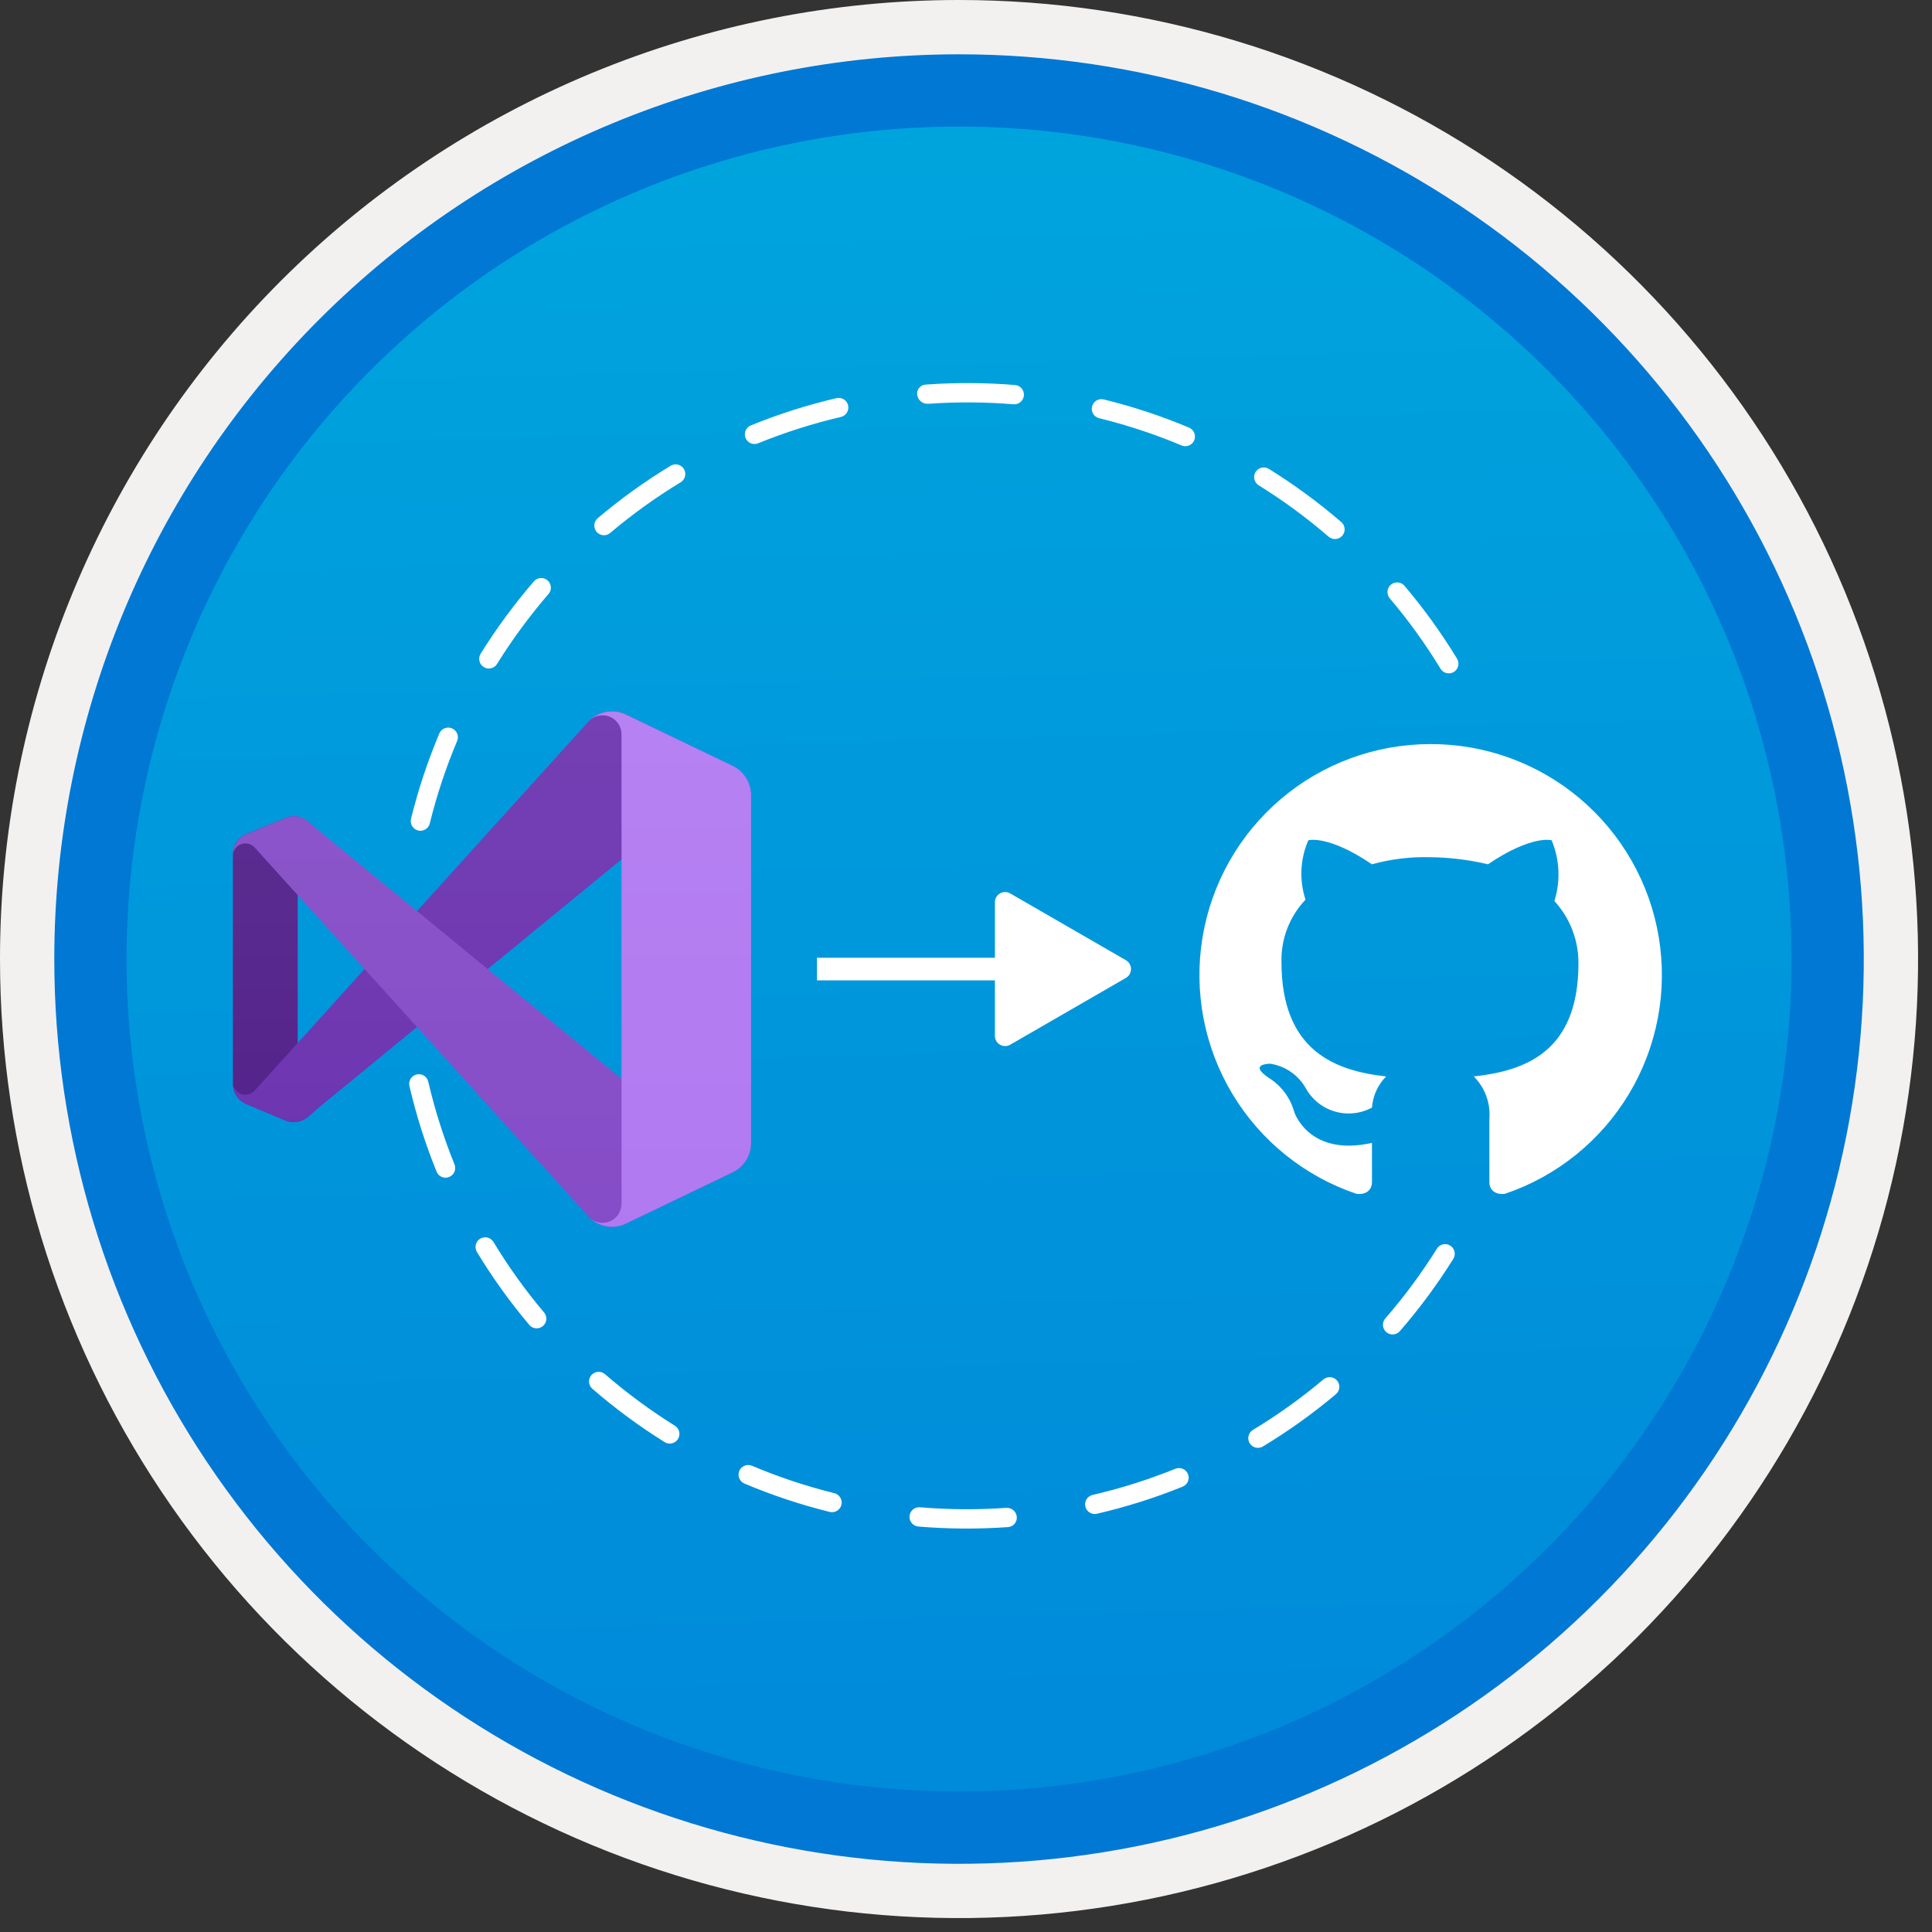 <svg width="100" height="100" viewBox="0 0 100 100" fill="none" xmlns="http://www.w3.org/2000/svg">
<rect x="0" y="0" width="100" height="100" fill="#333333" stroke="none"/>
<g clip-path="url(#clip0)">
<path d="M49.64 96.45C40.382 96.45 31.332 93.705 23.634 88.561C15.936 83.418 9.936 76.107 6.393 67.553C2.85 59 1.923 49.588 3.73 40.508C5.536 31.428 9.994 23.087 16.54 16.54C23.087 9.994 31.428 5.536 40.508 3.73C49.588 1.923 59 2.85 67.553 6.393C76.107 9.936 83.418 15.936 88.561 23.634C93.705 31.332 96.45 40.382 96.45 49.64C96.451 55.787 95.24 61.875 92.888 67.554C90.535 73.234 87.088 78.394 82.741 82.741C78.394 87.088 73.234 90.535 67.554 92.888C61.875 95.24 55.787 96.451 49.64 96.45V96.45Z" fill="url(#paint0_linear)"/>
<path fill-rule="evenodd" clip-rule="evenodd" d="M95.54 49.64C95.54 58.718 92.848 67.593 87.805 75.141C82.761 82.689 75.592 88.572 67.205 92.046C58.818 95.52 49.589 96.429 40.685 94.658C31.782 92.887 23.603 88.515 17.184 82.096C10.765 75.677 6.393 67.498 4.622 58.595C2.851 49.691 3.76 40.462 7.234 32.075C10.708 23.688 16.591 16.519 24.139 11.476C31.688 6.432 40.562 3.74 49.64 3.74C55.668 3.74 61.636 4.927 67.205 7.234C72.774 9.541 77.834 12.921 82.096 17.184C86.359 21.446 89.739 26.506 92.046 32.075C94.353 37.644 95.54 43.612 95.54 49.64V49.64ZM49.64 3.62732e-07C59.458 3.62732e-07 69.055 2.911 77.219 8.366C85.382 13.82 91.744 21.573 95.501 30.644C99.258 39.714 100.242 49.695 98.326 59.324C96.411 68.954 91.683 77.799 84.741 84.741C77.799 91.683 68.954 96.411 59.324 98.326C49.695 100.242 39.714 99.258 30.644 95.501C21.573 91.744 13.82 85.382 8.366 77.219C2.911 69.055 3.62732e-07 59.458 3.62732e-07 49.64C-0.001 43.121 1.283 36.666 3.777 30.643C6.271 24.62 9.928 19.147 14.537 14.537C19.147 9.928 24.62 6.271 30.643 3.777C36.666 1.283 43.121 -0.001 49.64 3.62732e-07V3.62732e-07Z" fill="#F2F1F0"/>
<path fill-rule="evenodd" clip-rule="evenodd" d="M92.73 49.641C92.73 58.163 90.202 66.494 85.468 73.58C80.733 80.666 74.003 86.189 66.129 89.451C58.256 92.712 49.592 93.565 41.233 91.903C32.874 90.24 25.197 86.136 19.17 80.11C13.144 74.084 9.04 66.406 7.378 58.047C5.715 49.688 6.568 41.024 9.83 33.151C13.091 25.277 18.614 18.547 25.7 13.813C32.786 9.078 41.117 6.551 49.64 6.551C55.298 6.55 60.902 7.665 66.13 9.83C71.358 11.995 76.108 15.169 80.11 19.171C84.111 23.172 87.285 27.922 89.45 33.15C91.616 38.378 92.73 43.982 92.73 49.641V49.641ZM49.64 2.811C58.902 2.811 67.956 5.557 75.657 10.703C83.358 15.849 89.36 23.162 92.905 31.72C96.449 40.277 97.377 49.693 95.57 58.777C93.763 67.861 89.303 76.205 82.753 82.754C76.204 89.304 67.86 93.764 58.776 95.571C49.691 97.378 40.276 96.45 31.718 92.906C23.161 89.361 15.848 83.359 10.702 75.658C5.556 67.957 2.81 58.903 2.81 49.641C2.811 37.221 7.745 25.31 16.527 16.528C25.309 7.746 37.22 2.812 49.64 2.811V2.811Z" fill="#0078D4"/>
<path fill-rule="evenodd" clip-rule="evenodd" d="M74.015 38.514C71.183 38.519 68.445 39.529 66.288 41.365C64.131 43.201 62.697 45.743 62.239 48.538C61.782 51.334 62.332 54.2 63.792 56.627C65.251 59.055 67.525 60.885 70.208 61.792C70.794 61.866 71.013 61.499 71.013 61.206V59.156C67.72 59.889 66.988 57.547 66.988 57.547C66.784 56.816 66.314 56.189 65.67 55.789C64.572 55.057 65.742 55.057 65.742 55.057C66.121 55.114 66.483 55.255 66.799 55.471C67.117 55.686 67.381 55.97 67.573 56.302C67.731 56.596 67.946 56.855 68.205 57.065C68.464 57.276 68.761 57.433 69.081 57.528C69.401 57.623 69.736 57.655 70.068 57.62C70.399 57.586 70.721 57.486 71.014 57.327C71.057 56.72 71.317 56.149 71.746 55.717C69.11 55.424 66.328 54.399 66.328 49.787C66.302 48.591 66.75 47.433 67.573 46.566C67.243 45.558 67.295 44.463 67.72 43.491C67.72 43.491 68.745 43.198 71.013 44.736C71.99 44.465 73.002 44.342 74.015 44.369C75.026 44.378 76.033 44.501 77.016 44.736C79.286 43.2 80.311 43.491 80.311 43.491C80.73 44.49 80.781 45.605 80.456 46.639C81.262 47.517 81.707 48.668 81.7 49.86C81.7 54.472 78.918 55.424 76.285 55.717C76.569 56.003 76.789 56.347 76.928 56.726C77.067 57.105 77.122 57.509 77.09 57.912V61.206C77.09 61.499 77.308 61.864 77.894 61.792C80.583 60.883 82.861 59.047 84.32 56.612C85.779 54.177 86.323 51.303 85.857 48.503C85.39 45.703 83.943 43.161 81.773 41.331C79.604 39.5 76.854 38.502 74.015 38.514L74.015 38.514Z" fill="white"/>
<path d="M52.288 54.074L58.278 50.616C58.358 50.569 58.424 50.503 58.471 50.422C58.517 50.342 58.541 50.251 58.541 50.158C58.541 50.066 58.517 49.975 58.471 49.895C58.424 49.814 58.358 49.748 58.278 49.701L52.288 46.243C52.208 46.196 52.117 46.172 52.024 46.172C51.931 46.172 51.84 46.196 51.76 46.243C51.68 46.289 51.613 46.356 51.567 46.436C51.52 46.516 51.496 46.607 51.496 46.7V49.574H42.288V50.744H51.496V53.617C51.496 53.71 51.52 53.801 51.567 53.881C51.613 53.962 51.68 54.028 51.76 54.074C51.84 54.121 51.931 54.145 52.024 54.145C52.117 54.145 52.208 54.121 52.288 54.074V54.074Z" fill="white"/>
<path d="M52.179 79.042L52.15 79.044C50.613 79.152 49.069 79.142 47.533 79.013C47.401 79.001 47.279 78.938 47.193 78.837C47.108 78.736 47.066 78.604 47.077 78.472C47.089 78.34 47.152 78.218 47.253 78.132C47.354 78.047 47.485 78.005 47.617 78.016C49.102 78.141 50.594 78.151 52.08 78.046C52.214 78.036 52.346 78.079 52.449 78.165C52.551 78.252 52.616 78.375 52.628 78.509C52.635 78.573 52.628 78.639 52.609 78.701C52.589 78.763 52.558 78.82 52.516 78.87C52.474 78.919 52.423 78.96 52.365 78.99C52.307 79.019 52.244 79.037 52.179 79.042V79.042ZM56.7 78.363C56.574 78.372 56.45 78.333 56.352 78.254C56.254 78.175 56.189 78.063 56.171 77.938C56.152 77.814 56.181 77.687 56.252 77.583C56.323 77.479 56.43 77.406 56.553 77.377C58.014 77.039 59.445 76.586 60.835 76.024C60.896 75.999 60.962 75.986 61.028 75.986C61.093 75.986 61.159 76 61.219 76.025C61.28 76.051 61.335 76.088 61.382 76.135C61.428 76.182 61.465 76.238 61.489 76.299C61.514 76.36 61.526 76.425 61.526 76.491C61.525 76.557 61.511 76.622 61.485 76.683C61.459 76.743 61.422 76.798 61.374 76.844C61.327 76.89 61.271 76.927 61.21 76.951C59.772 77.533 58.29 78.001 56.778 78.351C56.752 78.358 56.726 78.362 56.7 78.363V78.363ZM43.1 78.27C43.048 78.274 42.995 78.269 42.944 78.257C41.437 77.883 39.961 77.392 38.53 76.788C38.408 76.736 38.312 76.638 38.263 76.515C38.213 76.392 38.214 76.255 38.266 76.133C38.317 76.011 38.415 75.915 38.538 75.865C38.66 75.815 38.797 75.815 38.92 75.867C40.302 76.451 41.728 76.925 43.185 77.286C43.301 77.315 43.402 77.384 43.471 77.481C43.541 77.578 43.573 77.696 43.563 77.815C43.553 77.933 43.5 78.044 43.415 78.128C43.331 78.212 43.219 78.262 43.1 78.27L43.1 78.27ZM65.146 74.939C65.034 74.947 64.922 74.917 64.829 74.854C64.737 74.791 64.668 74.698 64.634 74.591C64.6 74.484 64.603 74.369 64.643 74.264C64.682 74.159 64.756 74.07 64.852 74.012C66.135 73.237 67.356 72.363 68.503 71.397C68.553 71.355 68.611 71.323 68.674 71.304C68.736 71.284 68.802 71.276 68.868 71.282C68.933 71.288 68.996 71.306 69.055 71.337C69.113 71.367 69.165 71.408 69.207 71.459C69.249 71.509 69.281 71.567 69.301 71.629C69.321 71.692 69.328 71.758 69.322 71.823C69.317 71.889 69.298 71.952 69.268 72.011C69.238 72.069 69.196 72.121 69.146 72.163C67.96 73.162 66.697 74.067 65.369 74.869C65.301 74.909 65.225 74.934 65.146 74.939V74.939ZM34.702 74.719C34.597 74.726 34.492 74.7 34.403 74.644C33.086 73.823 31.835 72.9 30.662 71.884C30.612 71.842 30.571 71.789 30.541 71.731C30.512 71.672 30.494 71.608 30.489 71.542C30.484 71.477 30.492 71.411 30.513 71.348C30.533 71.286 30.566 71.228 30.609 71.178C30.652 71.128 30.705 71.088 30.764 71.058C30.822 71.029 30.886 71.011 30.952 71.007C31.018 71.002 31.084 71.01 31.146 71.031C31.208 71.052 31.266 71.085 31.316 71.129C32.45 72.11 33.659 73.001 34.932 73.795C35.022 73.851 35.091 73.934 35.131 74.032C35.17 74.13 35.178 74.238 35.152 74.34C35.127 74.443 35.07 74.535 34.989 74.603C34.908 74.671 34.808 74.711 34.702 74.719V74.719ZM72.116 69.07C72.017 69.077 71.918 69.055 71.833 69.006C71.747 68.957 71.677 68.883 71.633 68.795C71.589 68.707 71.572 68.607 71.585 68.509C71.597 68.411 71.638 68.319 71.703 68.244C72.686 67.111 73.579 65.903 74.374 64.631C74.408 64.575 74.454 64.527 74.507 64.489C74.561 64.45 74.621 64.423 74.685 64.408C74.749 64.393 74.815 64.391 74.88 64.402C74.945 64.413 75.007 64.436 75.063 64.471C75.119 64.506 75.167 64.551 75.205 64.605C75.243 64.658 75.271 64.719 75.285 64.783C75.3 64.847 75.302 64.913 75.291 64.978C75.28 65.043 75.256 65.105 75.222 65.161C74.399 66.477 73.475 67.727 72.458 68.899C72.415 68.949 72.363 68.99 72.304 69.019C72.245 69.048 72.181 69.066 72.116 69.07V69.07ZM27.813 68.753C27.734 68.758 27.656 68.745 27.583 68.715C27.511 68.684 27.447 68.637 27.396 68.576C26.395 67.391 25.488 66.129 24.685 64.801C24.617 64.688 24.596 64.552 24.628 64.423C24.66 64.294 24.741 64.183 24.855 64.115C24.968 64.046 25.105 64.025 25.233 64.057C25.362 64.089 25.473 64.17 25.542 64.284C26.317 65.566 27.192 66.786 28.159 67.931C28.219 68.002 28.258 68.088 28.272 68.179C28.286 68.27 28.274 68.363 28.238 68.448C28.202 68.534 28.144 68.607 28.069 68.661C27.993 68.715 27.905 68.746 27.813 68.753V68.753ZM23.097 60.956C22.991 60.964 22.887 60.938 22.797 60.882C22.707 60.826 22.638 60.743 22.598 60.646C22.014 59.208 21.544 57.726 21.192 56.214C21.162 56.085 21.185 55.949 21.255 55.836C21.325 55.724 21.437 55.644 21.566 55.614C21.696 55.584 21.832 55.606 21.944 55.676C22.057 55.746 22.137 55.858 22.167 55.988C22.507 57.448 22.961 58.88 23.525 60.269C23.575 60.392 23.574 60.53 23.522 60.652C23.471 60.774 23.373 60.87 23.25 60.92C23.201 60.941 23.149 60.953 23.097 60.956ZM21.795 42.999C21.743 43.003 21.691 42.999 21.64 42.986C21.512 42.955 21.401 42.873 21.332 42.759C21.264 42.646 21.243 42.51 21.274 42.381C21.646 40.873 22.136 39.397 22.739 37.965C22.791 37.843 22.889 37.746 23.012 37.696C23.135 37.646 23.273 37.647 23.395 37.699C23.517 37.751 23.614 37.849 23.664 37.972C23.714 38.095 23.713 38.232 23.661 38.355C23.078 39.737 22.604 41.163 22.245 42.62C22.22 42.723 22.162 42.815 22.082 42.883C22.001 42.951 21.9 42.992 21.795 42.999ZM75.024 34.852C74.932 34.858 74.841 34.839 74.759 34.797C74.677 34.755 74.609 34.691 74.561 34.612C73.782 33.332 72.903 32.114 71.934 30.97C71.892 30.92 71.859 30.862 71.839 30.799C71.819 30.736 71.811 30.671 71.816 30.605C71.822 30.539 71.84 30.475 71.87 30.417C71.9 30.358 71.942 30.306 71.992 30.264C72.042 30.221 72.1 30.189 72.163 30.169C72.225 30.149 72.292 30.142 72.357 30.147C72.423 30.153 72.487 30.171 72.545 30.201C72.603 30.232 72.655 30.273 72.698 30.324C73.701 31.507 74.609 32.768 75.416 34.093C75.46 34.166 75.485 34.25 75.488 34.336C75.491 34.421 75.472 34.506 75.433 34.583C75.393 34.659 75.335 34.724 75.263 34.771C75.192 34.818 75.109 34.846 75.024 34.852H75.024ZM25.338 34.599C25.233 34.607 25.128 34.581 25.039 34.525C24.983 34.49 24.935 34.445 24.896 34.392C24.858 34.338 24.831 34.278 24.816 34.214C24.801 34.15 24.799 34.084 24.809 34.019C24.82 33.954 24.843 33.892 24.878 33.836C25.699 32.519 26.62 31.267 27.634 30.092C27.677 30.042 27.729 30.001 27.788 29.972C27.847 29.942 27.911 29.924 27.976 29.919C28.042 29.915 28.108 29.923 28.17 29.943C28.233 29.964 28.29 29.997 28.34 30.04C28.39 30.082 28.431 30.135 28.46 30.194C28.49 30.252 28.507 30.316 28.512 30.382C28.517 30.448 28.509 30.513 28.488 30.576C28.467 30.638 28.434 30.696 28.391 30.745C27.411 31.881 26.52 33.091 25.728 34.364C25.686 34.432 25.629 34.488 25.561 34.529C25.493 34.569 25.417 34.593 25.338 34.599V34.599ZM69.133 27.899C69.001 27.909 68.871 27.866 68.771 27.78C67.635 26.8 66.424 25.911 65.15 25.119C65.037 25.049 64.957 24.938 64.927 24.808C64.897 24.679 64.919 24.543 64.989 24.431C65.059 24.318 65.171 24.238 65.3 24.208C65.429 24.177 65.565 24.2 65.677 24.27C66.996 25.089 68.248 26.009 69.424 27.022C69.499 27.087 69.553 27.172 69.579 27.267C69.606 27.363 69.603 27.464 69.572 27.558C69.541 27.652 69.482 27.735 69.404 27.796C69.326 27.856 69.231 27.892 69.132 27.899H69.133ZM31.297 27.703C31.191 27.71 31.087 27.684 30.997 27.628C30.908 27.573 30.838 27.49 30.798 27.392C30.759 27.295 30.751 27.187 30.776 27.084C30.801 26.982 30.858 26.89 30.939 26.822C32.123 25.82 33.385 24.913 34.712 24.108C34.768 24.074 34.83 24.051 34.895 24.041C34.96 24.031 35.026 24.034 35.09 24.05C35.154 24.066 35.214 24.094 35.267 24.133C35.319 24.171 35.364 24.22 35.398 24.276C35.432 24.333 35.455 24.395 35.465 24.46C35.475 24.525 35.472 24.591 35.456 24.655C35.441 24.718 35.413 24.779 35.374 24.831C35.335 24.884 35.286 24.929 35.23 24.963C33.948 25.741 32.729 26.618 31.584 27.585C31.503 27.654 31.402 27.695 31.297 27.703H31.297ZM61.387 23.094C61.309 23.1 61.23 23.087 61.158 23.056C59.775 22.475 58.348 22.003 56.891 21.645C56.762 21.614 56.651 21.533 56.582 21.419C56.514 21.306 56.492 21.17 56.524 21.041C56.555 20.913 56.637 20.802 56.75 20.733C56.863 20.664 56.999 20.643 57.128 20.674C58.637 21.044 60.114 21.532 61.545 22.134C61.649 22.178 61.735 22.255 61.789 22.354C61.844 22.452 61.864 22.566 61.845 22.677C61.827 22.788 61.772 22.889 61.688 22.965C61.605 23.041 61.499 23.086 61.387 23.094V23.094ZM39.089 22.98C38.971 22.988 38.853 22.954 38.757 22.884C38.661 22.813 38.594 22.71 38.567 22.595C38.54 22.479 38.555 22.357 38.61 22.251C38.665 22.145 38.755 22.063 38.866 22.018C40.303 21.433 41.785 20.961 43.296 20.608C43.36 20.593 43.427 20.591 43.491 20.602C43.556 20.613 43.618 20.636 43.674 20.671C43.73 20.705 43.778 20.75 43.817 20.804C43.855 20.857 43.882 20.918 43.897 20.982C43.912 21.046 43.914 21.112 43.904 21.177C43.893 21.242 43.87 21.304 43.835 21.359C43.8 21.415 43.755 21.464 43.701 21.502C43.648 21.54 43.587 21.567 43.523 21.582C42.063 21.923 40.632 22.379 39.242 22.944C39.194 22.964 39.142 22.977 39.089 22.98V22.98ZM52.535 20.925C52.509 20.927 52.483 20.927 52.457 20.925C50.992 20.805 49.519 20.797 48.052 20.9C47.915 20.911 47.779 20.87 47.672 20.784C47.565 20.699 47.494 20.575 47.474 20.439C47.465 20.377 47.468 20.313 47.485 20.252C47.501 20.19 47.53 20.133 47.569 20.083C47.608 20.034 47.657 19.992 47.713 19.962C47.769 19.932 47.83 19.914 47.893 19.909L47.982 19.902C49.5 19.795 51.023 19.804 52.54 19.928C52.665 19.939 52.782 19.996 52.867 20.089C52.952 20.182 52.999 20.303 52.999 20.429C52.998 20.555 52.95 20.676 52.864 20.768C52.778 20.86 52.66 20.916 52.535 20.925L52.535 20.925Z" fill="white"/>
<path d="M15.931 57.812C15.774 57.947 15.582 58.035 15.378 58.067C15.174 58.099 14.965 58.074 14.774 57.994L12.743 57.142C12.541 57.058 12.368 56.915 12.245 56.733C12.123 56.551 12.057 56.336 12.056 56.117V44.2C12.057 43.98 12.123 43.766 12.245 43.584C12.368 43.401 12.541 43.259 12.743 43.174L14.774 42.336C14.965 42.257 15.174 42.231 15.378 42.264C15.582 42.296 15.774 42.384 15.931 42.518L16.386 42.895C16.294 42.829 16.185 42.789 16.072 42.781C15.958 42.772 15.845 42.795 15.743 42.847C15.642 42.899 15.557 42.978 15.498 43.075C15.439 43.172 15.408 43.284 15.408 43.398V56.919C15.408 57.032 15.439 57.144 15.498 57.241C15.557 57.338 15.642 57.417 15.743 57.469C15.845 57.521 15.958 57.544 16.072 57.536C16.185 57.527 16.294 57.488 16.386 57.422L15.931 57.812Z" fill="#52218A"/>
<path d="M12.743 57.142C12.541 57.058 12.368 56.916 12.245 56.733C12.123 56.551 12.057 56.337 12.056 56.117V56.025C12.057 56.154 12.098 56.28 12.171 56.386C12.244 56.492 12.348 56.573 12.468 56.62C12.588 56.666 12.72 56.676 12.846 56.647C12.972 56.618 13.086 56.552 13.174 56.458L30.494 37.308C30.739 37.064 31.054 36.902 31.395 36.844C31.736 36.786 32.087 36.835 32.399 36.984L37.924 39.644C38.209 39.781 38.449 39.995 38.617 40.262C38.785 40.53 38.874 40.839 38.874 41.155V41.219C38.874 41.019 38.817 40.823 38.71 40.654C38.603 40.484 38.45 40.349 38.268 40.263C38.087 40.178 37.886 40.145 37.687 40.169C37.488 40.194 37.3 40.274 37.145 40.401L16.386 57.422L15.931 57.813C15.774 57.947 15.582 58.035 15.378 58.067C15.174 58.099 14.965 58.074 14.774 57.995L12.743 57.142Z" fill="#6C33AF"/>
<path d="M12.743 43.175C12.541 43.26 12.368 43.402 12.245 43.584C12.123 43.767 12.057 43.981 12.056 44.2V44.293C12.057 44.164 12.098 44.038 12.171 43.932C12.244 43.826 12.348 43.744 12.468 43.698C12.588 43.651 12.72 43.642 12.846 43.67C12.972 43.699 13.086 43.765 13.174 43.86L30.494 63.009C30.739 63.253 31.054 63.416 31.395 63.474C31.736 63.532 32.087 63.483 32.399 63.333L37.924 60.674C38.209 60.537 38.449 60.322 38.617 60.055C38.785 59.788 38.874 59.478 38.874 59.163V59.098C38.874 59.299 38.817 59.495 38.71 59.664C38.603 59.833 38.45 59.969 38.268 60.054C38.087 60.14 37.886 60.173 37.687 60.148C37.488 60.124 37.3 60.044 37.145 59.917L16.386 42.896L15.931 42.505C15.772 42.373 15.58 42.287 15.376 42.258C15.172 42.228 14.964 42.256 14.774 42.337L12.743 43.175Z" fill="#854CC7"/>
<path d="M32.399 63.333C32.087 63.482 31.736 63.531 31.395 63.473C31.054 63.415 30.739 63.253 30.494 63.009C30.631 63.146 30.806 63.239 30.997 63.276C31.187 63.313 31.384 63.294 31.563 63.219C31.742 63.145 31.896 63.019 32.004 62.858C32.111 62.697 32.169 62.507 32.17 62.313V38.009C32.17 37.815 32.113 37.625 32.006 37.463C31.898 37.3 31.745 37.174 31.566 37.099C31.387 37.024 31.189 37.004 30.998 37.041C30.807 37.078 30.632 37.171 30.494 37.308C30.739 37.064 31.054 36.902 31.395 36.844C31.736 36.786 32.087 36.835 32.399 36.984L37.925 39.641C38.209 39.778 38.449 39.992 38.617 40.26C38.785 40.527 38.874 40.836 38.874 41.152V59.165C38.874 59.481 38.785 59.79 38.617 60.058C38.449 60.325 38.209 60.539 37.925 60.676L32.399 63.333Z" fill="#B179F1"/>
<g opacity="0.25">
<path opacity="0.25" fill-rule="evenodd" clip-rule="evenodd" d="M31.301 63.456C31.67 63.541 32.057 63.497 32.399 63.333L37.924 60.677C38.209 60.54 38.449 60.325 38.617 60.058C38.785 59.791 38.874 59.481 38.874 59.166V41.153C38.874 40.837 38.785 40.528 38.617 40.26C38.449 39.993 38.209 39.778 37.924 39.641L32.399 36.985C32.087 36.834 31.736 36.784 31.394 36.842C31.053 36.9 30.738 37.063 30.494 37.309L21.588 47.159L16.386 42.896L15.931 42.505C15.794 42.388 15.631 42.305 15.455 42.265C15.279 42.225 15.097 42.227 14.922 42.273C14.871 42.284 14.822 42.301 14.774 42.323L12.743 43.175C12.553 43.254 12.389 43.383 12.267 43.549C12.146 43.715 12.073 43.912 12.056 44.117V56.202C12.073 56.407 12.146 56.603 12.267 56.769C12.389 56.935 12.553 57.065 12.743 57.143L14.774 57.981C14.822 58.003 14.871 58.02 14.922 58.031C15.097 58.077 15.279 58.08 15.455 58.039C15.631 57.999 15.794 57.916 15.931 57.799L16.386 57.422L21.588 53.159L30.494 63.009C30.715 63.231 30.995 63.386 31.301 63.456V63.456ZM32.17 44.483L25.244 50.159L32.17 55.836V44.483ZM15.408 46.324L18.875 50.159L15.408 53.995V46.324Z" fill="url(#paint1_linear)"/>
</g>
</g>
<defs>
<linearGradient id="paint0_linear" x1="47.87" y1="-15.153" x2="51.852" y2="130.615" gradientUnits="userSpaceOnUse">
<stop stop-color="#00ABDE"/>
<stop offset="1" stop-color="#007ED8"/>
</linearGradient>
<linearGradient id="paint1_linear" x1="25.465" y1="36.819" x2="25.465" y2="63.498" gradientUnits="userSpaceOnUse">
<stop stop-color="white"/>
<stop offset="1" stop-color="white" stop-opacity="0"/>
</linearGradient>
<clipPath id="clip0">
<rect width="99.28" height="99.28" fill="white"/>
</clipPath>
</defs>
</svg>
